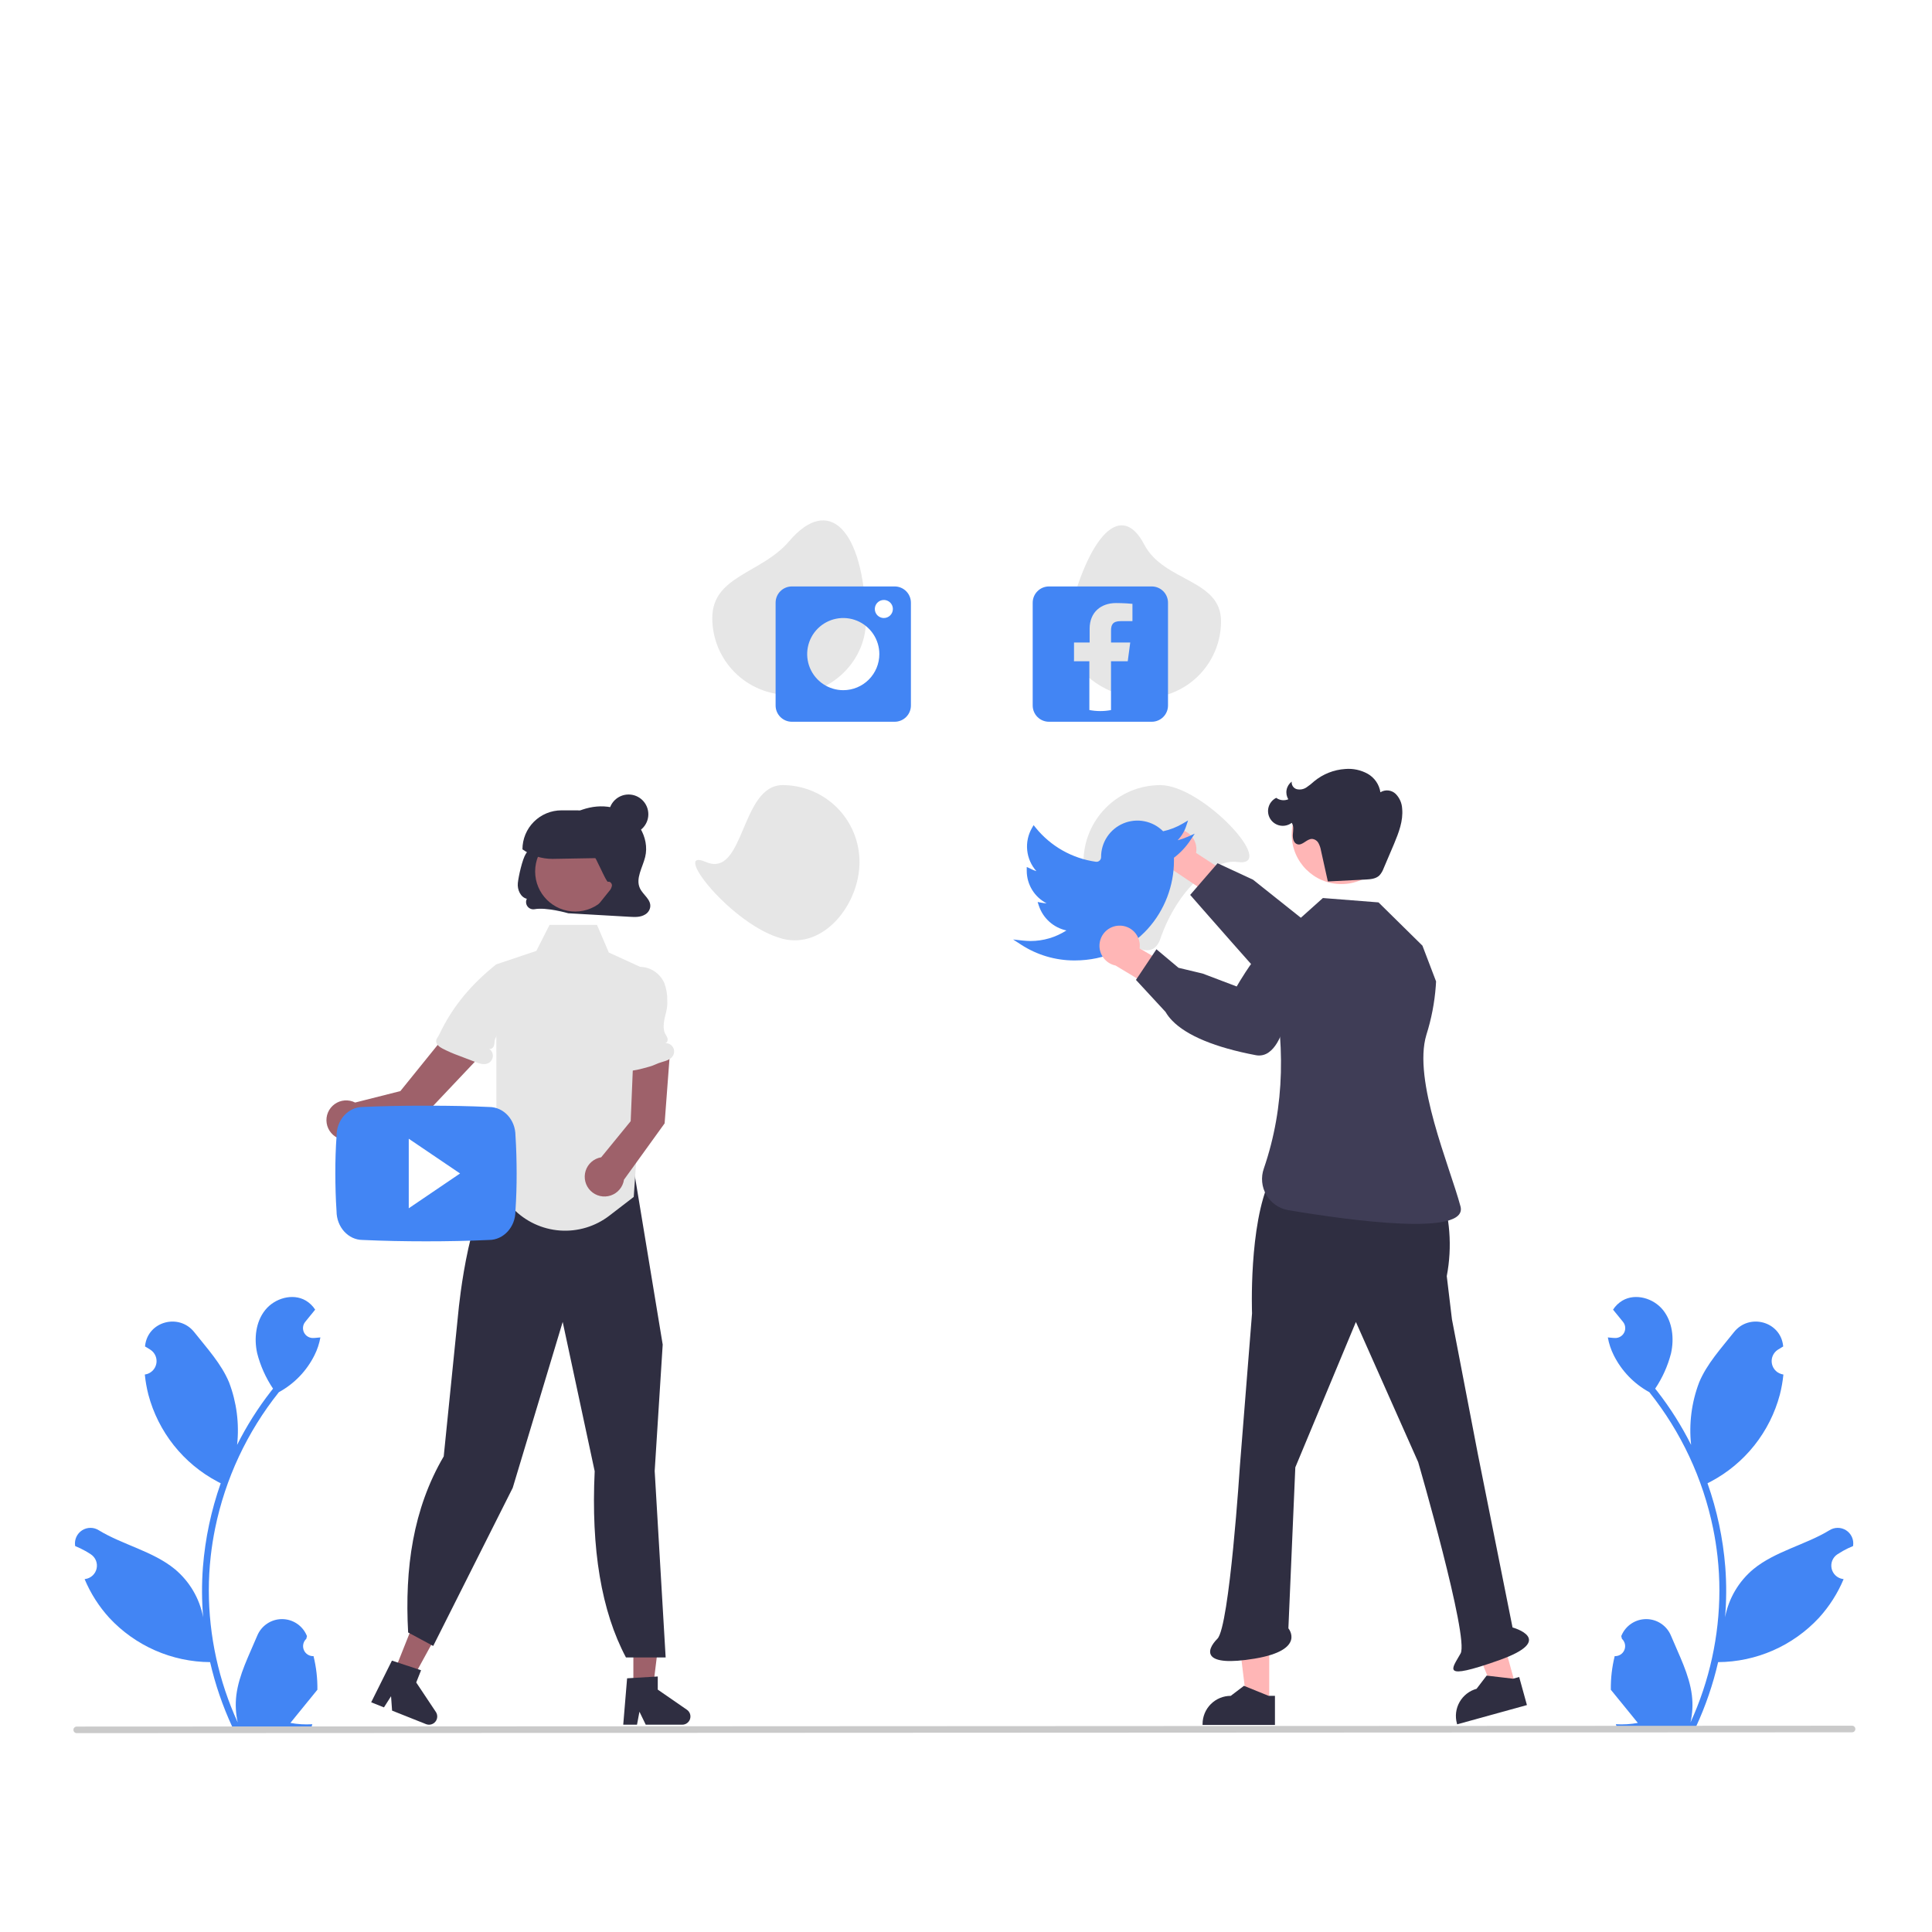 <svg width="500" height="500" viewBox="0 0 500 500" fill="none" xmlns="http://www.w3.org/2000/svg">
<g clip-path="url(#clip0_26_488)">
<path d="M81.139 428.605C80.61 428.629 80.087 428.49 79.639 428.207C79.192 427.924 78.842 427.51 78.638 427.021C78.433 426.532 78.384 425.993 78.497 425.475C78.61 424.958 78.879 424.487 79.267 424.128C79.332 423.869 79.379 423.683 79.444 423.424C79.421 423.368 79.398 423.312 79.374 423.255C78.841 421.996 77.948 420.923 76.807 420.17C75.666 419.417 74.328 419.018 72.961 419.023C71.594 419.028 70.259 419.437 69.124 420.199C67.988 420.96 67.103 422.04 66.579 423.303C64.487 428.343 61.822 433.392 61.166 438.721C60.878 441.076 60.999 443.464 61.527 445.778C56.612 435.056 54.059 423.403 54.043 411.609C54.042 408.649 54.206 405.692 54.535 402.751C54.808 400.339 55.185 397.945 55.668 395.568C58.302 382.671 63.958 370.583 72.171 360.297C76.147 358.128 79.361 354.792 81.382 350.74C82.115 349.283 82.632 347.728 82.919 346.123C82.471 346.182 82.015 346.219 81.566 346.248C81.427 346.256 81.28 346.263 81.14 346.27L81.087 346.273C80.594 346.295 80.106 346.174 79.68 345.925C79.254 345.676 78.909 345.309 78.687 344.868C78.465 344.428 78.375 343.932 78.428 343.442C78.481 342.951 78.675 342.487 78.986 342.104C79.179 341.865 79.373 341.627 79.567 341.389C79.861 341.022 80.162 340.661 80.456 340.294C80.49 340.259 80.522 340.222 80.552 340.184C80.89 339.764 81.228 339.353 81.566 338.934C80.949 337.976 80.119 337.173 79.14 336.589C75.751 334.604 71.076 335.979 68.628 339.044C66.173 342.11 65.71 346.41 66.562 350.24C67.401 353.499 68.788 356.592 70.664 359.385C70.481 359.62 70.289 359.848 70.106 360.084C66.746 364.404 63.818 369.042 61.363 373.933C61.96 368.454 61.248 362.911 59.285 357.761C57.295 352.96 53.565 348.918 50.281 344.768C46.336 339.784 38.247 341.959 37.552 348.278C37.545 348.339 37.538 348.4 37.532 348.461C38.02 348.736 38.497 349.028 38.965 349.337C39.551 349.73 40.006 350.29 40.269 350.945C40.532 351.6 40.591 352.319 40.439 353.008C40.286 353.698 39.929 354.325 39.414 354.807C38.898 355.29 38.25 355.606 37.552 355.713L37.48 355.724C37.654 357.482 37.962 359.225 38.399 360.936C39.668 365.714 41.911 370.179 44.986 374.05C48.061 377.921 51.903 381.115 56.27 383.431C56.557 383.578 56.837 383.725 57.123 383.865C54.657 390.854 53.11 398.134 52.521 405.522C52.188 409.881 52.208 414.259 52.58 418.615L52.558 418.46C51.617 413.617 49.033 409.247 45.243 406.088C39.615 401.464 31.662 399.761 25.589 396.044C24.944 395.63 24.194 395.409 23.427 395.407C22.66 395.405 21.908 395.623 21.261 396.034C20.613 396.445 20.097 397.033 19.773 397.728C19.448 398.423 19.33 399.196 19.43 399.956C19.439 400.011 19.447 400.065 19.455 400.119C20.36 400.487 21.242 400.912 22.094 401.39C22.582 401.666 23.06 401.958 23.527 402.267C24.114 402.659 24.569 403.219 24.832 403.874C25.095 404.529 25.154 405.249 25.001 405.938C24.848 406.627 24.491 407.254 23.976 407.737C23.461 408.219 22.812 408.535 22.114 408.643L22.043 408.654C21.991 408.661 21.947 408.668 21.896 408.676C23.443 412.369 25.613 415.768 28.314 418.725C31.649 422.304 35.68 425.164 40.16 427.13C44.64 429.095 49.474 430.125 54.367 430.156H54.374C55.702 435.927 57.626 441.544 60.115 446.917H80.625C80.699 446.689 80.765 446.454 80.831 446.226C78.933 446.345 77.027 446.232 75.156 445.888C76.678 444.021 78.2 442.139 79.721 440.271C79.755 440.237 79.787 440.2 79.817 440.161C80.589 439.206 81.368 438.257 82.14 437.302L82.14 437.3C82.181 434.371 81.844 431.448 81.139 428.605Z" fill="#4285F4"/>
<path d="M417.883 428.605C418.412 428.629 418.936 428.49 419.384 428.207C419.831 427.924 420.181 427.51 420.385 427.021C420.589 426.532 420.638 425.993 420.526 425.475C420.413 424.958 420.144 424.487 419.755 424.128C419.69 423.869 419.643 423.683 419.578 423.424C419.602 423.368 419.625 423.312 419.649 423.255C420.182 421.996 421.075 420.923 422.216 420.17C423.357 419.417 424.695 419.018 426.062 419.023C427.429 419.028 428.764 419.437 429.899 420.199C431.035 420.96 431.92 422.04 432.443 423.303C434.536 428.343 437.2 433.392 437.856 438.721C438.145 441.076 438.023 443.464 437.496 445.778C442.411 435.056 444.963 423.403 444.98 411.609C444.981 408.649 444.816 405.692 444.487 402.751C444.215 400.339 443.838 397.945 443.355 395.568C440.721 382.671 435.065 370.583 426.851 360.297C422.876 358.128 419.661 354.792 417.64 350.74C416.908 349.283 416.39 347.728 416.104 346.123C416.552 346.182 417.008 346.219 417.456 346.248C417.596 346.256 417.743 346.263 417.883 346.27L417.935 346.273C418.428 346.295 418.917 346.174 419.343 345.925C419.769 345.676 420.113 345.309 420.335 344.868C420.557 344.428 420.647 343.932 420.594 343.442C420.542 342.951 420.348 342.487 420.037 342.104C419.844 341.865 419.65 341.627 419.456 341.389C419.162 341.022 418.861 340.661 418.566 340.294C418.533 340.259 418.501 340.222 418.471 340.184C418.133 339.764 417.795 339.353 417.456 338.934C418.074 337.976 418.904 337.173 419.882 336.589C423.271 334.604 427.947 335.979 430.395 339.044C432.85 342.11 433.313 346.41 432.461 350.24C431.622 353.499 430.235 356.592 428.358 359.385C428.542 359.62 428.733 359.848 428.917 360.084C432.277 364.404 435.205 369.042 437.659 373.933C437.063 368.454 437.775 362.911 439.738 357.761C441.728 352.96 445.457 348.918 448.742 344.768C452.687 339.784 460.776 341.959 461.471 348.278C461.478 348.339 461.484 348.4 461.491 348.461C461.003 348.736 460.525 349.028 460.058 349.337C459.471 349.73 459.017 350.29 458.753 350.945C458.49 351.6 458.431 352.319 458.584 353.008C458.737 353.698 459.094 354.325 459.609 354.807C460.124 355.29 460.773 355.606 461.471 355.713L461.542 355.724C461.368 357.482 461.061 359.225 460.623 360.936C459.354 365.714 457.112 370.179 454.037 374.05C450.962 377.921 447.12 381.115 442.752 383.431C442.466 383.578 442.186 383.725 441.9 383.865C444.366 390.854 445.913 398.134 446.501 405.522C446.835 409.881 446.815 414.259 446.443 418.615L446.465 418.46C447.406 413.617 449.989 409.247 453.779 406.088C459.408 401.464 467.361 399.761 473.434 396.044C474.079 395.63 474.829 395.409 475.596 395.407C476.363 395.405 477.115 395.623 477.762 396.034C478.409 396.445 478.926 397.033 479.25 397.728C479.574 398.423 479.693 399.196 479.592 399.956C479.584 400.011 479.576 400.065 479.568 400.119C478.662 400.487 477.781 400.912 476.929 401.39C476.441 401.666 475.963 401.958 475.496 402.267C474.909 402.659 474.454 403.219 474.191 403.874C473.928 404.529 473.869 405.249 474.022 405.938C474.174 406.627 474.532 407.254 475.047 407.737C475.562 408.219 476.211 408.535 476.909 408.643L476.98 408.654C477.031 408.661 477.076 408.668 477.127 408.676C475.58 412.369 473.409 415.768 470.709 418.725C467.374 422.304 463.343 425.164 458.863 427.13C454.383 429.095 449.548 430.125 444.656 430.156H444.649C443.321 435.927 441.397 441.544 438.908 446.917H418.397C418.324 446.689 418.258 446.454 418.191 446.226C420.09 446.345 421.996 446.232 423.867 445.888C422.345 444.021 420.823 442.139 419.302 440.272C419.268 440.237 419.236 440.2 419.206 440.161C418.434 439.206 417.655 438.257 416.883 437.302L416.883 437.3C416.841 434.371 417.178 431.449 417.883 428.605L417.883 428.605Z" fill="#4285F4"/>
<path d="M163.914 437.746H168.879L171.243 418.593H163.914V437.746Z" fill="#9E616A"/>
<path d="M162.293 434.345L170.227 433.871V437.27L177.769 442.479C178.141 442.737 178.422 443.106 178.57 443.534C178.717 443.962 178.724 444.426 178.59 444.858C178.455 445.291 178.185 445.668 177.821 445.937C177.456 446.205 177.015 446.35 176.562 446.35H167.118L165.49 442.988L164.854 446.35H161.293L162.293 434.345Z" fill="#2F2E41"/>
<path d="M101.677 433.527L106.291 435.364L115.57 418.443L108.761 415.732L101.677 433.527Z" fill="#9E616A"/>
<path d="M101.43 429.768L108.975 432.262L107.718 435.42L112.799 443.049C113.05 443.426 113.174 443.873 113.153 444.326C113.132 444.778 112.967 445.211 112.682 445.563C112.397 445.915 112.007 446.166 111.569 446.281C111.131 446.395 110.668 446.366 110.247 446.199L101.472 442.706L101.203 438.98L99.369 441.869L96.06 440.552L101.43 429.768Z" fill="#2F2E41"/>
<path d="M153.904 380.753L145.624 342.111L132.694 385.045L112.22 425.758L112.111 425.974L105.626 422.483C104.711 405.951 106.884 390.46 114.835 376.914L118.6 339.734C118.715 338.464 121.524 308.639 130.416 303.35L133.021 297.411L158.923 291.014L159.017 291.12C161.508 293.92 163.153 297.369 163.762 301.066L171.502 347.954L171.506 347.98L169.431 380.69L172.27 428.947H161.998C155.644 416.991 152.946 400.926 153.904 380.753Z" fill="#2F2E41"/>
<path d="M280.409 223.073C280.409 234.056 296.718 253.343 300.295 242.959C304.674 230.246 314.016 222.188 320.181 223.073C331.052 224.635 311.277 203.187 300.295 203.187C295.021 203.187 289.963 205.283 286.234 209.012C282.504 212.741 280.409 217.799 280.409 223.073V223.073Z" fill="#E6E6E6"/>
<path d="M276.232 160.796C273.653 171.472 285.135 180.682 296.118 180.682C298.729 180.682 301.315 180.168 303.728 179.168C306.14 178.169 308.333 176.704 310.179 174.858C312.026 173.011 313.49 170.819 314.49 168.406C315.489 165.993 316.003 163.408 316.003 160.796C316.003 149.814 301.201 150.646 296.118 140.911C290.299 129.766 281.776 137.849 276.232 160.796Z" fill="#E6E6E6"/>
<path d="M184.337 159.961C184.337 165.235 186.432 170.293 190.162 174.022C193.891 177.751 198.949 179.847 204.223 179.847C215.205 179.847 224.428 170.939 224.109 159.961C223.44 136.963 214.531 127.952 204.223 140.075C197.109 148.442 184.337 148.978 184.337 159.961Z" fill="#E6E6E6"/>
<path d="M182.666 223.073C173.386 219.061 189.504 239.621 202.552 242.959C213.192 245.68 222.438 234.056 222.438 223.073C222.438 220.462 221.923 217.876 220.924 215.463C219.925 213.051 218.46 210.858 216.613 209.012C214.767 207.165 212.575 205.701 210.162 204.701C207.749 203.702 205.163 203.187 202.552 203.187C191.569 203.187 192.747 227.431 182.666 223.073Z" fill="#E6E6E6"/>
<path d="M298.07 151.771H271.471C270.918 151.771 270.37 151.88 269.86 152.091C269.349 152.303 268.885 152.613 268.494 153.004C268.103 153.395 267.793 153.859 267.581 154.369C267.37 154.88 267.261 155.428 267.261 155.98V182.58C267.261 183.696 267.704 184.767 268.494 185.556C269.283 186.346 270.354 186.789 271.471 186.789H298.07C299.186 186.789 300.257 186.346 301.047 185.556C301.836 184.767 302.279 183.696 302.279 182.58V155.98C302.279 154.864 301.836 153.793 301.047 153.004C300.257 152.214 299.186 151.771 298.07 151.771ZM293.075 160.751H290.025C287.942 160.751 287.537 161.737 287.537 163.193V166.28H292.504L291.859 171.128H287.528V183.767C285.676 184.115 283.775 184.11 281.925 183.754V171.128H277.953V166.28H281.998V162.696C281.998 158.41 284.975 156.07 288.808 156.07C290.652 156.07 292.624 156.208 293.075 156.272V160.751Z" fill="#4285F4"/>
<path d="M231.535 151.771H204.935C203.819 151.771 202.748 152.214 201.959 153.004C201.169 153.793 200.726 154.864 200.726 155.98V182.58C200.726 183.696 201.169 184.767 201.959 185.556C202.748 186.346 203.819 186.789 204.935 186.789H231.535C232.651 186.789 233.722 186.346 234.511 185.556C235.301 184.767 235.744 183.696 235.744 182.58V155.98C235.744 154.864 235.301 153.793 234.511 153.004C233.722 152.214 232.651 151.771 231.535 151.771V151.771ZM218.235 178.618C216.388 178.618 214.583 178.071 213.047 177.045C211.511 176.018 210.314 174.56 209.608 172.854C208.901 171.147 208.716 169.27 209.076 167.458C209.437 165.647 210.326 163.983 211.632 162.677C212.938 161.371 214.602 160.482 216.413 160.121C218.225 159.761 220.102 159.946 221.809 160.653C223.515 161.359 224.973 162.556 226 164.092C227.026 165.628 227.573 167.433 227.573 169.28C227.573 171.757 226.589 174.132 224.838 175.883C223.087 177.634 220.712 178.618 218.235 178.618H218.235ZM228.741 159.942C228.279 159.942 227.828 159.805 227.444 159.548C227.06 159.292 226.76 158.927 226.584 158.501C226.407 158.074 226.361 157.605 226.451 157.152C226.541 156.699 226.763 156.283 227.09 155.956C227.416 155.63 227.832 155.408 228.285 155.318C228.738 155.227 229.207 155.274 229.634 155.45C230.061 155.627 230.425 155.926 230.682 156.31C230.938 156.694 231.075 157.146 231.075 157.607C231.075 158.226 230.829 158.82 230.391 159.258C229.954 159.696 229.36 159.942 228.741 159.942H228.741Z" fill="#4285F4"/>
<path d="M304.478 214.596C305.237 214.602 305.985 214.773 306.67 215.099C307.355 215.425 307.96 215.897 308.443 216.482C308.926 217.067 309.275 217.751 309.465 218.485C309.655 219.219 309.682 219.986 309.543 220.732L319.481 227.199L317.025 234.197L303.118 224.868C301.881 224.552 300.802 223.793 300.086 222.735C299.371 221.677 299.068 220.394 299.236 219.128C299.404 217.862 300.03 216.701 300.996 215.866C301.962 215.031 303.201 214.579 304.478 214.596V214.596Z" fill="#FFB6B6"/>
<path d="M308.018 231.601L315.111 223.411L324.277 227.662L343.006 242.568C345.462 242.855 364.094 245.259 363.751 252.102C363.743 252.901 363.561 253.69 363.22 254.412C362.878 255.135 362.383 255.776 361.77 256.289C358.83 258.717 353.733 258.028 353.543 258L341.35 257.39C340.712 257.543 334.093 259.064 330.589 256.888C329.527 256.228 308.018 231.601 308.018 231.601Z" fill="#3F3D56"/>
<path d="M328.474 440.782L322.665 440.782L319.901 418.373H328.475L328.474 440.782Z" fill="#FFB6B6"/>
<path d="M329.956 446.413L311.223 446.413V446.176C311.224 444.242 311.992 442.388 313.359 441.02C314.726 439.653 316.581 438.885 318.515 438.885H318.515L321.937 436.289L328.321 438.885L329.956 438.885L329.956 446.413Z" fill="#2F2E41"/>
<path d="M392.24 436.235L386.64 437.782L378.009 416.918L386.274 414.635L392.24 436.235Z" fill="#FFB6B6"/>
<path d="M395.168 441.269L377.111 446.256L377.048 446.028C376.533 444.164 376.78 442.172 377.734 440.49C378.688 438.808 380.271 437.573 382.135 437.058L382.135 437.058L384.742 433.645L391.587 434.448L393.163 434.012L395.168 441.269Z" fill="#2F2E41"/>
<path d="M328.73 305.169L372.629 307.409L372.644 307.448C375.273 314.753 375.887 322.63 374.421 330.254V330.254L375.765 341.453L382.484 376.393L391.443 421.187C391.443 421.187 403.09 424.323 387.859 429.699C372.629 435.074 375.765 431.938 378.005 427.907C380.244 423.875 367.03 378.408 367.03 378.408L350.904 342.125L335.226 379.752L333.434 421.411C333.434 421.411 338.137 427.011 324.699 429.251C311.26 431.49 311.932 427.235 315.068 424.099C318.203 420.964 320.891 379.304 320.891 379.304L324.027 339.885C324.027 339.885 323.131 317.04 328.73 305.169Z" fill="#2F2E41"/>
<path d="M371.655 253.992L368.125 244.735L356.759 233.539L342.364 232.409L331.785 241.882L328.793 251.305C332.717 269.473 332.636 286.206 327.077 302.418C326.682 303.538 326.536 304.732 326.65 305.915C326.763 307.097 327.134 308.241 327.735 309.266C328.336 310.291 329.154 311.173 330.131 311.849C331.108 312.526 332.22 312.981 333.391 313.183C349.699 315.924 380.066 320.033 377.974 312.21C375.207 301.862 365.581 279.589 369.147 267.812C370.444 263.72 371.261 259.491 371.58 255.21L371.655 253.992Z" fill="#3F3D56"/>
<path d="M347.141 228.797C354.237 228.797 359.989 223.045 359.989 215.949C359.989 208.854 354.237 203.102 347.141 203.102C340.046 203.102 334.294 208.854 334.294 215.949C334.294 223.045 340.046 228.797 347.141 228.797Z" fill="#FFB6B6"/>
<path d="M343.635 228.122L353.428 227.622C354.683 227.558 356.053 227.447 356.965 226.584C357.456 226.051 357.834 225.423 358.076 224.74C358.981 222.637 359.886 220.534 360.769 218.421C361.989 215.498 363.187 212.413 362.876 209.261C362.803 207.822 362.199 206.461 361.181 205.44C360.662 204.948 359.995 204.643 359.283 204.571C358.571 204.498 357.856 204.664 357.249 205.042C357.098 204.045 356.722 203.095 356.15 202.265C355.578 201.435 354.825 200.745 353.948 200.249C352.175 199.27 350.152 198.841 348.135 199.016C345.208 199.205 342.414 200.306 340.145 202.165C339.507 202.754 338.826 203.294 338.107 203.78C337.745 204.022 337.338 204.188 336.91 204.267C336.483 204.346 336.043 204.337 335.619 204.241C335.199 204.128 334.834 203.868 334.591 203.507C334.348 203.146 334.244 202.71 334.298 202.278C333.608 202.794 333.135 203.548 332.971 204.394C332.807 205.239 332.965 206.115 333.412 206.851C332.903 207.064 332.349 207.142 331.801 207.077C331.254 207.013 330.732 206.807 330.288 206.482C329.811 206.718 329.39 207.051 329.05 207.46C328.709 207.869 328.458 208.344 328.313 208.856C328.167 209.367 328.129 209.903 328.203 210.43C328.276 210.957 328.459 211.462 328.739 211.914C329.019 212.366 329.39 212.755 329.829 213.055C330.268 213.355 330.765 213.561 331.288 213.658C331.811 213.755 332.348 213.742 332.866 213.619C333.383 213.497 333.869 213.267 334.293 212.946C334.887 213.779 334.666 214.91 334.589 215.93C334.511 216.95 334.785 218.217 335.768 218.499C337.097 218.88 338.174 217.091 339.557 217.11C339.898 217.137 340.227 217.249 340.514 217.434C340.802 217.62 341.039 217.873 341.206 218.172C341.532 218.773 341.755 219.425 341.866 220.099L343.635 228.066" fill="#2F2E41"/>
<path d="M278.038 248.563C273.146 248.566 268.359 247.147 264.259 244.479L262.195 243.138L264.641 243.409C265.282 243.48 265.972 243.522 266.692 243.532C269.989 243.535 273.216 242.586 275.987 240.8C274.341 240.444 272.816 239.663 271.563 238.536C270.311 237.409 269.374 235.974 268.846 234.374L268.54 233.43L269.514 233.621C269.956 233.709 270.405 233.759 270.855 233.772C269.312 232.978 268.017 231.775 267.112 230.295C266.206 228.815 265.725 227.114 265.721 225.379V224.379L266.591 224.764C267.108 225.054 267.654 225.287 268.222 225.457C266.88 223.951 266.046 222.061 265.84 220.055C265.633 218.049 266.064 216.029 267.071 214.282L267.497 213.548L268.03 214.206C271.916 219.015 277.484 222.166 283.606 223.023C283.774 223.047 283.945 223.035 284.108 222.986C284.27 222.938 284.42 222.854 284.548 222.742C284.678 222.629 284.782 222.489 284.854 222.332C284.925 222.175 284.962 222.005 284.962 221.833C284.948 219.967 285.489 218.139 286.518 216.582C287.546 215.025 289.015 213.81 290.737 213.091C292.458 212.372 294.355 212.182 296.186 212.545C298.016 212.908 299.696 213.808 301.013 215.13C302.815 214.737 304.542 214.059 306.13 213.121L307.47 212.327L306.982 213.806C306.529 215.177 305.77 216.428 304.762 217.462C305.657 217.229 306.531 216.926 307.377 216.554L309.193 215.756L308.099 217.41C306.94 219.165 305.493 220.711 303.817 221.982V222.826C303.817 235.477 294.194 248.563 278.09 248.563L278.038 248.563Z" fill="#4285F4"/>
<path d="M289.575 239.555C290.333 239.524 291.088 239.659 291.788 239.952C292.488 240.244 293.115 240.686 293.626 241.247C294.136 241.808 294.518 242.475 294.743 243.199C294.968 243.923 295.032 244.688 294.929 245.44L305.168 251.42L303.051 258.528L288.711 249.88C287.46 249.624 286.346 248.918 285.58 247.896C284.815 246.874 284.451 245.607 284.557 244.334C284.663 243.061 285.233 241.872 286.158 240.991C287.083 240.11 288.298 239.599 289.575 239.555V239.555Z" fill="#FFB6B6"/>
<path d="M301.63 261.871L293.983 253.596L299.284 245.67L304.997 250.464L311.244 251.958L320.058 255.3C321.285 253.154 330.806 236.959 336.965 239.958C337.698 240.28 338.352 240.756 338.882 241.354C339.413 241.952 339.808 242.658 340.041 243.423C341.12 247.08 338.487 251.498 338.386 251.662L333.042 262.639C332.933 263.286 331.735 269.971 328.359 272.34C327.882 272.689 327.338 272.935 326.761 273.062C326.183 273.19 325.586 273.196 325.006 273.081C314.516 271.096 307.124 268.028 303.352 264.126C302.687 263.448 302.109 262.691 301.63 261.871V261.871Z" fill="#3F3D56"/>
<path d="M165.609 229.878C164.432 227.346 166.3 224.52 166.967 221.794C168.211 216.709 164.705 211.202 159.954 209.44C155.203 207.678 149.743 209.151 145.662 212.234C141.661 215.257 138.849 216.681 136.093 220.953C135.168 222.385 134.19 226.832 134.015 228.548C133.84 230.263 134.727 232.229 136.346 232.605C136.191 232.911 136.123 233.254 136.149 233.596C136.175 233.938 136.295 234.266 136.495 234.545C136.694 234.824 136.967 235.042 137.282 235.177C137.598 235.312 137.944 235.357 138.284 235.309C141.381 234.711 147.07 236.355 147.07 236.355C152.373 236.659 157.677 236.962 162.98 237.266C164.339 237.344 165.749 237.414 166.97 236.664C167.308 236.466 167.599 236.197 167.823 235.876C168.047 235.556 168.199 235.19 168.269 234.805C168.579 232.796 166.42 231.624 165.609 229.878Z" fill="#2F2E41"/>
<path d="M169.614 252.03L168.453 259.755L166.613 271.994L166.301 276.528L164.011 309.763L157.703 314.615C154.051 317.425 149.492 318.791 144.897 318.454C140.301 318.117 135.991 316.1 132.788 312.787L125.128 309.099C129.234 305.061 128.47 286.344 128.47 286.344L128.424 249.581L138.807 246.09L142.227 239.357H154.497L157.564 246.514L163.131 249.06L165.667 250.226L169.614 252.03Z" fill="#E6E6E6"/>
<path d="M148.869 235.904C154.598 235.904 159.243 231.259 159.243 225.53C159.243 219.801 154.598 215.156 148.869 215.156C143.139 215.156 138.495 219.801 138.495 225.53C138.495 231.259 143.139 235.904 148.869 235.904Z" fill="#9E616A"/>
<path d="M142.942 222.276C140.201 222.281 137.526 221.437 135.284 219.86L135.209 219.808C135.209 218.483 135.47 217.171 135.977 215.946C136.484 214.722 137.228 213.61 138.165 212.673C139.102 211.736 140.214 210.992 141.438 210.485C142.663 209.978 143.975 209.717 145.3 209.717H149.419C150.735 209.719 152.038 209.98 153.254 210.486C154.469 210.991 155.573 211.732 156.501 212.665C157.43 213.598 158.166 214.705 158.666 215.922C159.167 217.14 159.422 218.444 159.418 219.76C159.409 220.361 159.167 220.935 158.741 221.36C158.316 221.784 157.742 222.026 157.141 222.033L143.178 222.274C143.099 222.275 143.02 222.276 142.942 222.276Z" fill="#2F2E41"/>
<path d="M173.308 273.357L163.911 273.434L163.221 290.159L155.586 299.506C154.657 299.663 153.79 300.073 153.079 300.691C152.369 301.31 151.843 302.112 151.56 303.011C151.278 303.909 151.249 304.868 151.477 305.782C151.705 306.696 152.181 307.529 152.853 308.189C153.525 308.849 154.366 309.311 155.283 309.523C156.201 309.735 157.16 309.69 158.053 309.391C158.946 309.093 159.74 308.553 160.346 307.832C160.952 307.111 161.347 306.237 161.487 305.305L172.004 290.725L173.308 273.357Z" fill="#9E616A"/>
<path d="M123.761 273.857L114.128 269.354L103.61 282.376L91.909 285.335C91.07 284.908 90.129 284.72 89.19 284.794C88.251 284.867 87.351 285.199 86.589 285.752C85.826 286.305 85.232 287.058 84.87 287.928C84.509 288.798 84.395 289.751 84.542 290.681C84.688 291.612 85.089 292.483 85.699 293.2C86.31 293.918 87.107 294.452 88.002 294.744C88.897 295.037 89.856 295.076 90.772 294.858C91.689 294.64 92.527 294.173 93.194 293.508L110.328 288.063L123.761 273.857Z" fill="#9E616A"/>
<path d="M154.059 235.103L157.651 230.623C158.039 230.23 158.291 229.724 158.372 229.178C158.391 228.63 157.874 228.044 157.354 228.215C156.871 228.375 154.087 221.401 153.579 221.402C153.051 221.404 152.879 220.701 152.873 220.174C152.847 218.176 154.471 220.321 155.008 218.397C155.545 216.472 157.637 218.127 159.441 217.267C161.244 216.408 163.695 216.798 164.81 218.456C165.636 219.685 165.606 221.282 165.496 222.759C165.241 226.187 164.726 229.591 163.953 232.94C163.763 233.763 163.481 234.682 162.723 235.054C162.305 235.219 161.856 235.287 161.408 235.251L155.878 235.223" fill="#2F2E41"/>
<path d="M162.676 215.841C165.5 215.841 167.789 213.552 167.789 210.728C167.789 207.905 165.5 205.616 162.676 205.616C159.853 205.616 157.564 207.905 157.564 210.728C157.564 213.552 159.853 215.841 162.676 215.841Z" fill="#2F2E41"/>
<path d="M174.174 273.195C173.622 274.156 172.446 274.54 171.372 274.836C169.92 275.24 169.496 275.649 168.044 276.053C167.466 276.216 166.884 276.38 166.301 276.528C165.344 276.786 164.373 276.986 163.392 277.126C162.569 277.244 161.598 277.244 161.061 276.605C160.705 276.056 160.561 275.396 160.657 274.749C160.867 266.897 161.078 259.044 161.291 251.192L161.736 251.345C161.936 251.213 162.144 251.094 162.359 250.987C163.383 250.466 164.519 250.204 165.667 250.226C166.324 250.231 166.977 250.333 167.604 250.527C168.579 250.837 169.474 251.354 170.228 252.045C170.982 252.735 171.577 253.582 171.97 254.525C172.48 255.949 172.723 257.455 172.686 258.968C172.691 259.198 172.691 259.428 172.696 259.658C172.727 261.621 171.73 263.584 171.761 265.547C171.737 266.1 171.814 266.652 171.986 267.178C172.19 267.699 172.589 268.134 172.742 268.676C172.896 269.213 172.645 269.949 172.088 269.99C172.482 269.948 172.879 270.015 173.237 270.185C173.594 270.355 173.898 270.621 174.114 270.953C174.33 271.285 174.449 271.67 174.46 272.065C174.471 272.461 174.372 272.852 174.174 273.195V273.195Z" fill="#E6E6E6"/>
<path d="M128.467 249.626C129.489 249.687 130.485 249.974 131.384 250.465C132.283 250.956 133.062 251.639 133.667 252.466C134.271 253.293 134.686 254.243 134.88 255.248C135.075 256.254 135.046 257.29 134.794 258.282C134.26 259.941 133.42 261.485 132.317 262.834L128.881 267.617C128.533 268.045 128.265 268.533 128.09 269.058C127.945 269.6 128.002 270.188 127.804 270.713C127.606 271.238 126.969 271.678 126.495 271.377C126.836 271.578 127.115 271.869 127.301 272.219C127.487 272.568 127.573 272.962 127.549 273.357C127.525 273.753 127.392 274.133 127.166 274.458C126.939 274.782 126.627 275.038 126.264 275.196C125.245 275.641 124.073 275.244 123.034 274.847L118.815 273.232C117.314 272.696 115.852 272.059 114.438 271.324C113.708 270.923 112.928 270.346 112.876 269.514C112.836 268.867 113.383 268.37 113.658 267.782C117.094 260.424 122.147 254.57 128.424 249.581L128.467 249.626Z" fill="#E6E6E6"/>
<path d="M133.404 293.915C133.404 289.801 130.372 286.487 126.579 286.487C121.5 286.243 116.333 286.155 111.049 286.155H109.402C104.127 286.155 98.941 286.243 93.871 286.487C90.138 286.487 87.106 289.811 87.106 293.935C86.872 297.201 86.774 300.457 86.784 303.684C86.794 306.911 86.872 310.206 87.096 313.433C87.096 317.557 90.128 320.901 93.862 320.901C99.185 321.144 104.654 321.252 110.211 321.252C115.768 321.252 121.227 321.154 126.57 320.901C130.313 320.901 133.394 317.557 133.394 313.433C133.608 310.167 133.716 306.911 133.706 303.635C133.696 300.36 133.618 297.123 133.404 293.886L133.404 293.915ZM105.785 312.702V294.705L119.063 303.694L105.785 312.702Z" fill="#4285F4"/>
<path d="M479.318 448.317L19.851 448.537C19.626 448.536 19.41 448.446 19.251 448.286C19.092 448.127 19.002 447.911 19.002 447.685C19.002 447.46 19.092 447.244 19.251 447.085C19.41 446.925 19.626 446.835 19.851 446.834L479.318 446.615C479.543 446.615 479.759 446.705 479.918 446.865C480.077 447.024 480.167 447.24 480.167 447.466C480.167 447.691 480.077 447.907 479.918 448.067C479.759 448.226 479.543 448.316 479.318 448.317V448.317Z" fill="#CACACA"/>
</g>
<defs>
<clipPath id="clip0_26_488">
<rect width="461.169" height="378.537" fill="white" transform="translate(19 70)"/>
</clipPath>
</defs>
</svg>
